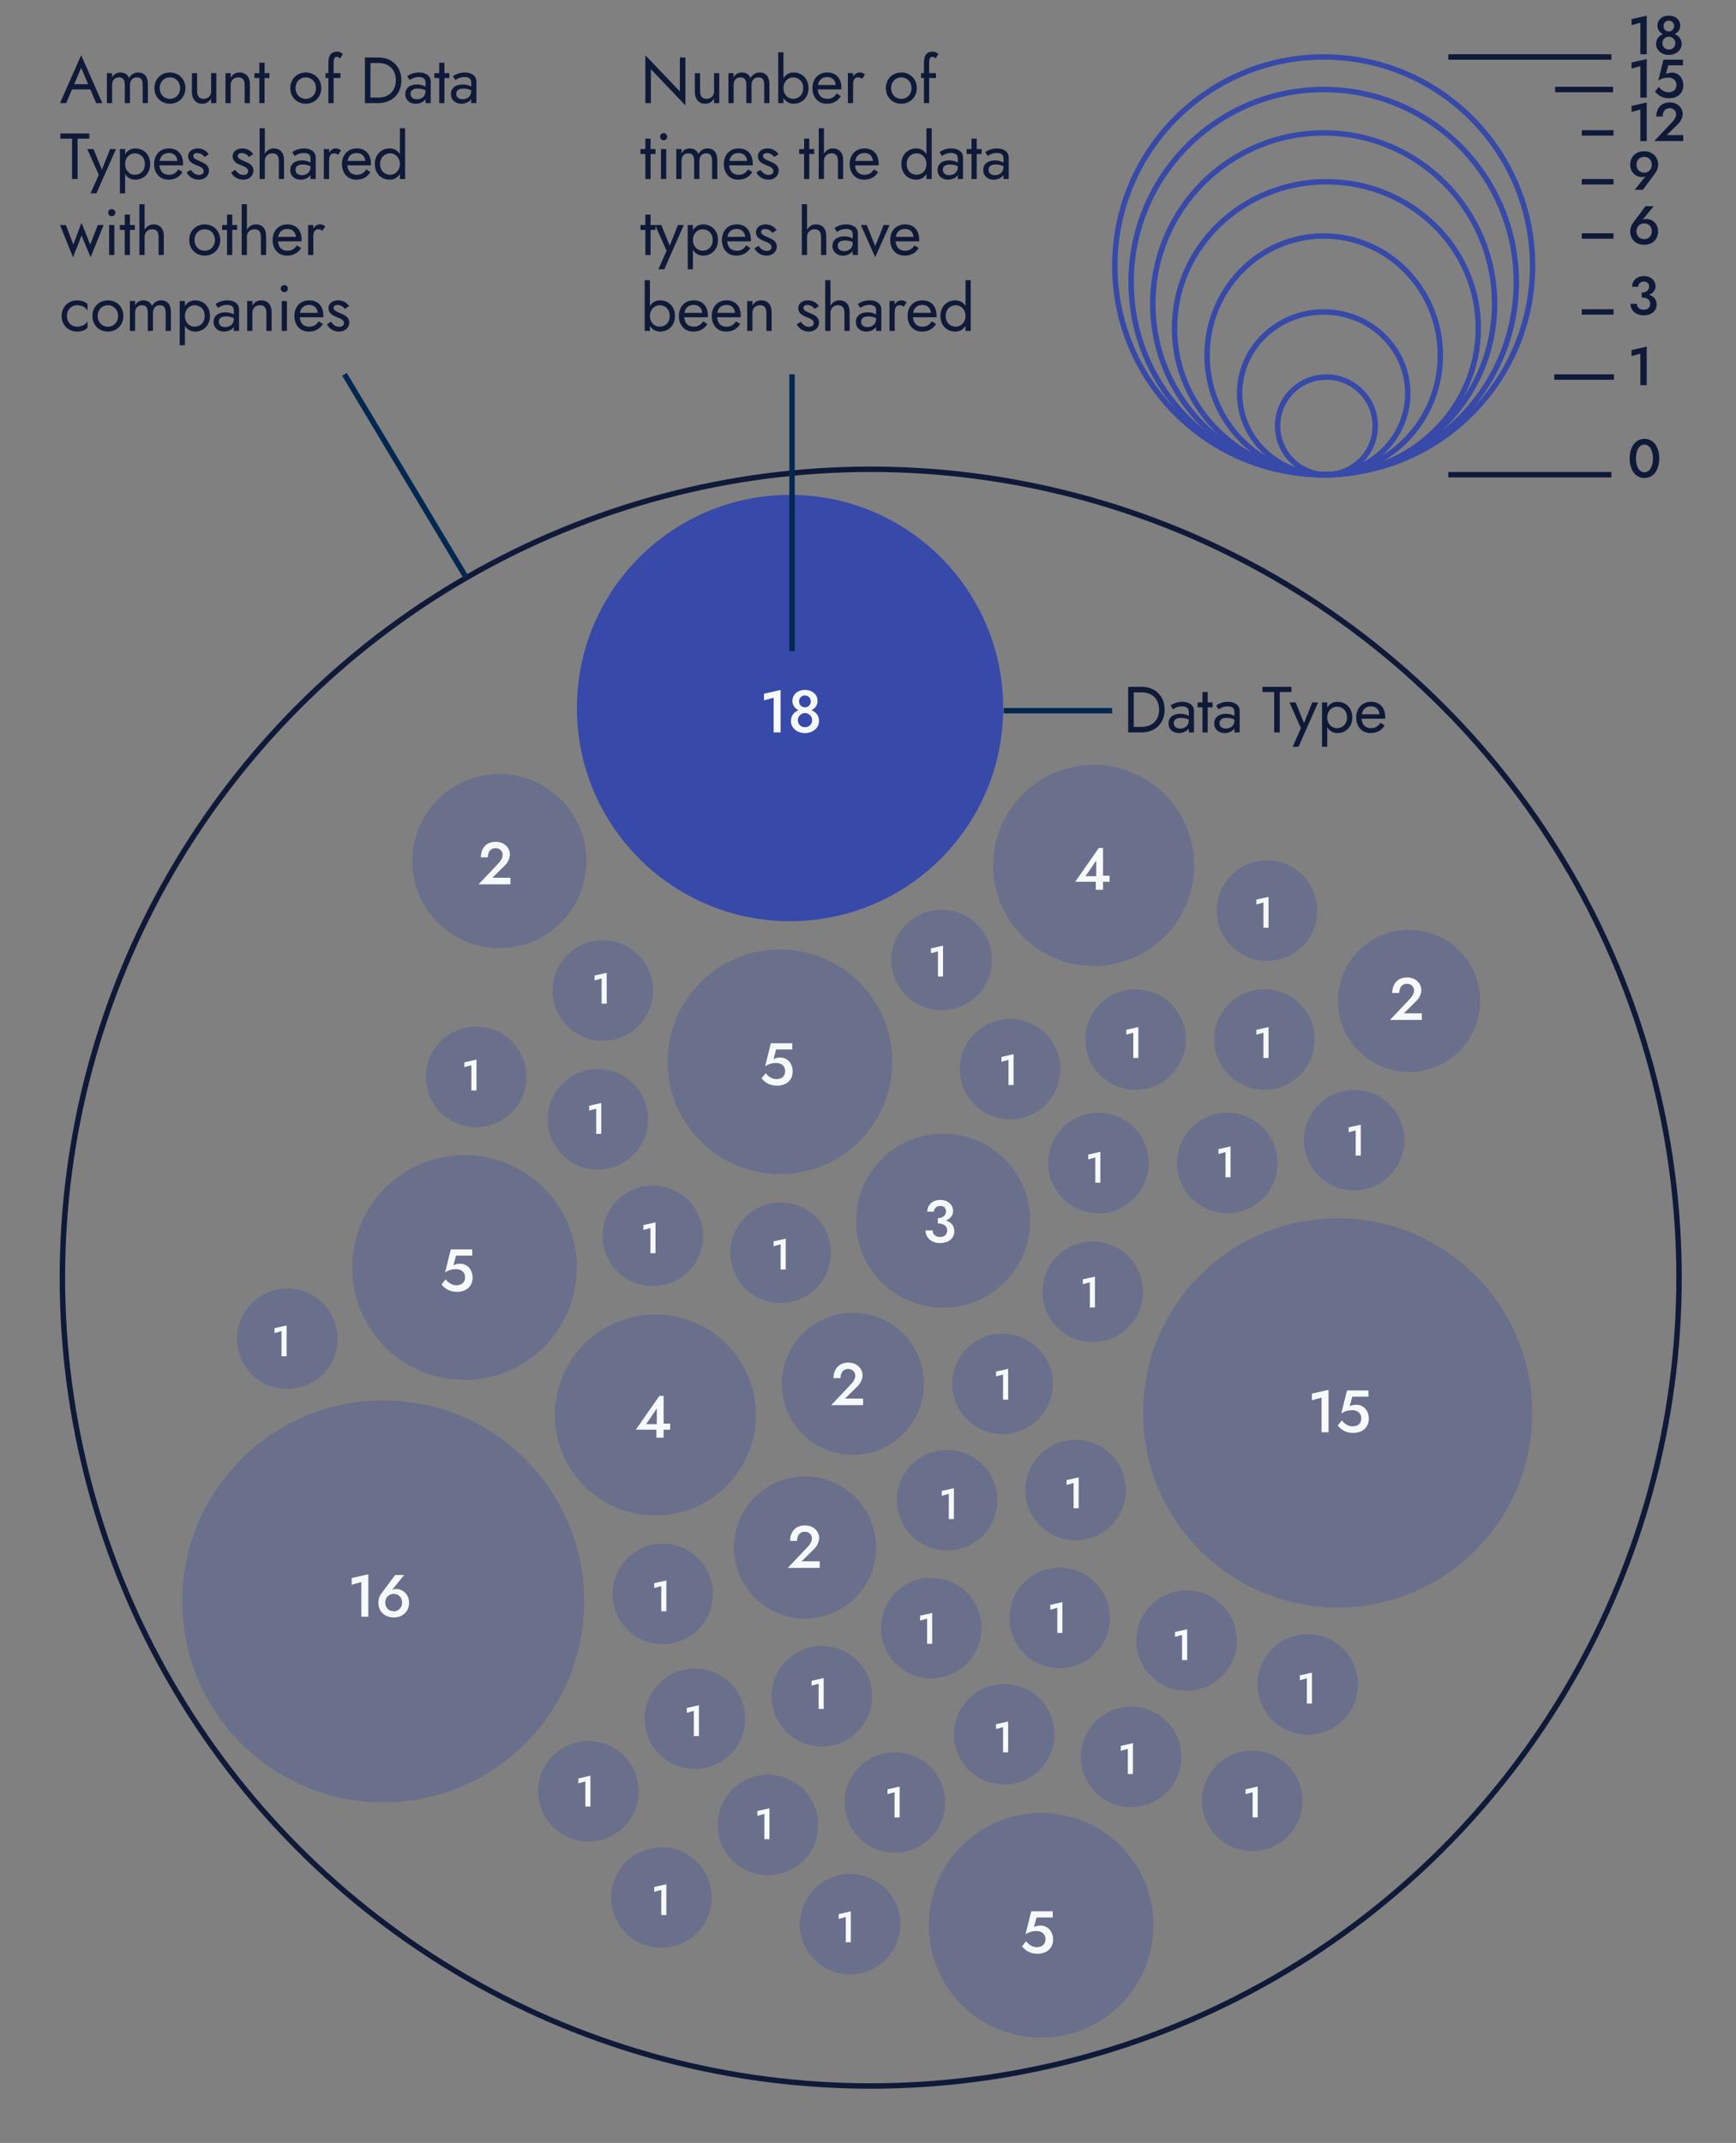 <svg width="320" height="395" viewBox="0 0 320 395" fill="none" xmlns="http://www.w3.org/2000/svg">
<rect x="0" y="0" width="320" height="395" fill="#808080" stroke="none"/>
<g id="Infographics">
<g id="DataTypes">
<g id="Group">
<g id="Data Types">
<path id="Vector" opacity="0.3" d="M157.213 268.173C164.445 268.173 170.308 262.31 170.308 255.077C170.308 247.845 164.445 241.981 157.213 241.981C149.98 241.981 144.117 247.845 144.117 255.077C144.117 262.31 149.98 268.173 157.213 268.173Z" fill="#3749A9"/>
<path id="Vector_2" opacity="0.3" d="M184.803 264.337C189.917 264.337 194.063 260.192 194.063 255.077C194.063 249.963 189.917 245.817 184.803 245.817C179.689 245.817 175.543 249.963 175.543 255.077C175.543 260.192 179.689 264.337 184.803 264.337Z" fill="#3749A9"/>
<path id="Vector_3" opacity="0.3" d="M174.576 285.78C179.691 285.78 183.836 281.634 183.836 276.52C183.836 271.406 179.691 267.26 174.576 267.26C169.462 267.26 165.316 271.406 165.316 276.52C165.316 281.634 169.462 285.78 174.576 285.78Z" fill="#3749A9"/>
<path id="Vector_4" opacity="0.3" d="M173.847 241.04C182.705 241.04 189.886 233.859 189.886 225.001C189.886 216.143 182.705 208.962 173.847 208.962C164.989 208.962 157.809 216.143 157.809 225.001C157.809 233.859 164.989 241.04 173.847 241.04Z" fill="#3749A9"/>
<path id="Vector_5" opacity="0.3" d="M201.428 247.367C206.542 247.367 210.688 243.221 210.688 238.107C210.688 232.993 206.542 228.847 201.428 228.847C196.314 228.847 192.168 232.993 192.168 238.107C192.168 243.221 196.314 247.367 201.428 247.367Z" fill="#3749A9"/>
<path id="Vector_6" opacity="0.3" d="M148.4 298.34C155.633 298.34 161.496 292.477 161.496 285.244C161.496 278.012 155.633 272.148 148.4 272.148C141.168 272.148 135.305 278.012 135.305 285.244C135.305 292.477 141.168 298.34 148.4 298.34Z" fill="#3749A9"/>
<path id="Vector_7" opacity="0.3" d="M143.893 240.172C149.007 240.172 153.153 236.027 153.153 230.912C153.153 225.798 149.007 221.652 143.893 221.652C138.779 221.652 134.633 225.798 134.633 230.912C134.633 236.027 138.779 240.172 143.893 240.172Z" fill="#3749A9"/>
<path id="Vector_8" opacity="0.3" d="M198.26 283.916C203.374 283.916 207.52 279.77 207.52 274.656C207.52 269.541 203.374 265.396 198.26 265.396C193.146 265.396 189 269.541 189 274.656C189 279.77 193.146 283.916 198.26 283.916Z" fill="#3749A9"/>
<path id="Vector_9" opacity="0.3" d="M120.809 279.335C131.037 279.335 139.329 271.043 139.329 260.815C139.329 250.587 131.037 242.295 120.809 242.295C110.581 242.295 102.289 250.587 102.289 260.815C102.289 271.043 110.581 279.335 120.809 279.335Z" fill="#3749A9"/>
<path id="Vector_10" opacity="0.3" d="M120.338 237.061C125.452 237.061 129.598 232.915 129.598 227.801C129.598 222.687 125.452 218.541 120.338 218.541C115.224 218.541 111.078 222.687 111.078 227.801C111.078 232.915 115.224 237.061 120.338 237.061Z" fill="#3749A9"/>
<path id="Vector_11" opacity="0.3" d="M246.571 296.296C266.378 296.296 282.435 280.239 282.435 260.432C282.435 240.625 266.378 224.568 246.571 224.568C226.764 224.568 210.707 240.625 210.707 260.432C210.707 280.239 226.764 296.296 246.571 296.296Z" fill="#3749A9"/>
<path id="Vector_12" opacity="0.3" d="M171.655 309.356C176.769 309.356 180.915 305.21 180.915 300.096C180.915 294.982 176.769 290.836 171.655 290.836C166.54 290.836 162.395 294.982 162.395 300.096C162.395 305.21 166.54 309.356 171.655 309.356Z" fill="#3749A9"/>
<path id="Vector_13" opacity="0.3" d="M195.338 307.492C200.452 307.492 204.598 303.346 204.598 298.232C204.598 293.118 200.452 288.972 195.338 288.972C190.224 288.972 186.078 293.118 186.078 298.232C186.078 303.346 190.224 307.492 195.338 307.492Z" fill="#3749A9"/>
<path id="Vector_14" opacity="0.3" d="M143.772 216.416C155.208 216.416 164.478 207.146 164.478 195.71C164.478 184.274 155.208 175.004 143.772 175.004C132.337 175.004 123.066 184.274 123.066 195.71C123.066 207.146 132.337 216.416 143.772 216.416Z" fill="#3749A9"/>
<path id="Vector_15" opacity="0.3" d="M202.475 223.633C207.589 223.633 211.735 219.487 211.735 214.373C211.735 209.259 207.589 205.113 202.475 205.113C197.361 205.113 193.215 209.259 193.215 214.373C193.215 219.487 197.361 223.633 202.475 223.633Z" fill="#3749A9"/>
<path id="Vector_16" opacity="0.3" d="M122.166 303.064C127.28 303.064 131.426 298.918 131.426 293.804C131.426 288.69 127.28 284.544 122.166 284.544C117.052 284.544 112.906 288.69 112.906 293.804C112.906 298.918 117.052 303.064 122.166 303.064Z" fill="#3749A9"/>
<path id="Vector_17" opacity="0.3" d="M151.494 321.923C156.609 321.923 160.754 317.777 160.754 312.663C160.754 307.549 156.609 303.403 151.494 303.403C146.38 303.403 142.234 307.549 142.234 312.663C142.234 317.777 146.38 321.923 151.494 321.923Z" fill="#3749A9"/>
<path id="Vector_18" opacity="0.3" d="M218.725 311.656C223.839 311.656 227.985 307.51 227.985 302.396C227.985 297.282 223.839 293.136 218.725 293.136C213.611 293.136 209.465 297.282 209.465 302.396C209.465 307.51 213.611 311.656 218.725 311.656Z" fill="#3749A9"/>
<path id="Vector_19" opacity="0.3" d="M186.194 206.333C191.308 206.333 195.454 202.187 195.454 197.073C195.454 191.958 191.308 187.812 186.194 187.812C181.079 187.812 176.934 191.958 176.934 197.073C176.934 202.187 181.079 206.333 186.194 206.333Z" fill="#3749A9"/>
<path id="Vector_20" opacity="0.3" d="M226.233 223.622C231.347 223.622 235.493 219.476 235.493 214.362C235.493 209.247 231.347 205.102 226.233 205.102C221.119 205.102 216.973 209.247 216.973 214.362C216.973 219.476 221.119 223.622 226.233 223.622Z" fill="#3749A9"/>
<path id="Vector_21" opacity="0.3" d="M173.565 186.211C178.679 186.211 182.825 182.066 182.825 176.951C182.825 171.837 178.679 167.691 173.565 167.691C168.451 167.691 164.305 171.837 164.305 176.951C164.305 182.066 168.451 186.211 173.565 186.211Z" fill="#3749A9"/>
<path id="Vector_22" opacity="0.3" d="M110.205 215.574C115.319 215.574 119.465 211.428 119.465 206.314C119.465 201.2 115.319 197.054 110.205 197.054C105.091 197.054 100.945 201.2 100.945 206.314C100.945 211.428 105.091 215.574 110.205 215.574Z" fill="#3749A9"/>
<path id="Vector_23" opacity="0.3" d="M185.112 328.935C190.226 328.935 194.372 324.789 194.372 319.675C194.372 314.561 190.226 310.415 185.112 310.415C179.997 310.415 175.852 314.561 175.852 319.675C175.852 324.789 179.997 328.935 185.112 328.935Z" fill="#3749A9"/>
<path id="Vector_24" opacity="0.3" d="M128.1 326.068C133.214 326.068 137.36 321.922 137.36 316.808C137.36 311.694 133.214 307.548 128.1 307.548C122.986 307.548 118.84 311.694 118.84 316.808C118.84 321.922 122.986 326.068 128.1 326.068Z" fill="#3749A9"/>
<path id="Vector_25" opacity="0.3" d="M85.624 254.338C97.06 254.338 106.33 245.067 106.33 233.632C106.33 222.196 97.06 212.926 85.624 212.926C74.188 212.926 64.918 222.196 64.918 233.632C64.918 245.067 74.188 254.338 85.624 254.338Z" fill="#3749A9"/>
<path id="Vector_26" opacity="0.3" d="M164.951 341.501C170.066 341.501 174.211 337.356 174.211 332.241C174.211 327.127 170.066 322.981 164.951 322.981C159.837 322.981 155.691 327.127 155.691 332.241C155.691 337.356 159.837 341.501 164.951 341.501Z" fill="#3749A9"/>
<path id="Vector_27" opacity="0.3" d="M70.649 332.212C91.106 332.212 107.689 315.629 107.689 295.172C107.689 274.715 91.106 258.132 70.649 258.132C50.193 258.132 33.609 274.715 33.609 295.172C33.609 315.629 50.193 332.212 70.649 332.212Z" fill="#3749A9"/>
<path id="Vector_28" opacity="0.3" d="M209.319 200.883C214.433 200.883 218.579 196.737 218.579 191.623C218.579 186.509 214.433 182.363 209.319 182.363C204.204 182.363 200.059 186.509 200.059 191.623C200.059 196.737 204.204 200.883 209.319 200.883Z" fill="#3749A9"/>
<path id="Vector_29" opacity="0.3" d="M208.498 333.099C213.612 333.099 217.758 328.953 217.758 323.839C217.758 318.725 213.612 314.579 208.498 314.579C203.384 314.579 199.238 318.725 199.238 323.839C199.238 328.953 203.384 333.099 208.498 333.099Z" fill="#3749A9"/>
<path id="Vector_30" opacity="0.3" d="M233.076 200.872C238.191 200.872 242.336 196.726 242.336 191.612C242.336 186.497 238.191 182.352 233.076 182.352C227.962 182.352 223.816 186.497 223.816 191.612C223.816 196.726 227.962 200.872 233.076 200.872Z" fill="#3749A9"/>
<path id="Vector_31" opacity="0.3" d="M52.959 256.025C58.073 256.025 62.219 251.879 62.219 246.765C62.219 241.651 58.073 237.505 52.959 237.505C47.845 237.505 43.699 241.651 43.699 246.765C43.699 251.879 47.845 256.025 52.959 256.025Z" fill="#3749A9"/>
<path id="Vector_32" opacity="0.3" d="M87.772 207.755C92.886 207.755 97.032 203.61 97.032 198.495C97.032 193.381 92.886 189.235 87.772 189.235C82.658 189.235 78.512 193.381 78.512 198.495C78.512 203.61 82.658 207.755 87.772 207.755Z" fill="#3749A9"/>
<path id="Vector_33" opacity="0.3" d="M141.557 345.646C146.671 345.646 150.817 341.5 150.817 336.386C150.817 331.272 146.671 327.126 141.557 327.126C136.443 327.126 132.297 331.272 132.297 336.386C132.297 341.5 136.443 345.646 141.557 345.646Z" fill="#3749A9"/>
<path id="Vector_34" opacity="0.3" d="M108.467 339.444C113.581 339.444 117.727 335.298 117.727 330.184C117.727 325.07 113.581 320.924 108.467 320.924C103.353 320.924 99.207 325.07 99.207 330.184C99.207 335.298 103.353 339.444 108.467 339.444Z" fill="#3749A9"/>
<path id="Vector_35" opacity="0.3" d="M201.602 178.04C211.83 178.04 220.122 169.748 220.122 159.52C220.122 149.292 211.83 141 201.602 141C191.374 141 183.082 149.292 183.082 159.52C183.082 169.748 191.374 178.04 201.602 178.04Z" fill="#3749A9"/>
<path id="Vector_36" opacity="0.3" d="M241.061 319.751C246.175 319.751 250.321 315.606 250.321 310.491C250.321 305.377 246.175 301.231 241.061 301.231C235.947 301.231 231.801 305.377 231.801 310.491C231.801 315.606 235.947 319.751 241.061 319.751Z" fill="#3749A9"/>
<path id="Vector_37" opacity="0.3" d="M249.615 219.424C254.73 219.424 258.875 215.278 258.875 210.164C258.875 205.05 254.73 200.904 249.615 200.904C244.501 200.904 240.355 205.05 240.355 210.164C240.355 215.278 244.501 219.424 249.615 219.424Z" fill="#3749A9"/>
<path id="Vector_38" opacity="0.3" d="M111.115 191.834C116.23 191.834 120.375 187.689 120.375 182.574C120.375 177.46 116.23 173.314 111.115 173.314C106.001 173.314 101.855 177.46 101.855 182.574C101.855 187.689 106.001 191.834 111.115 191.834Z" fill="#3749A9"/>
<path id="Vector_39" opacity="0.3" d="M191.905 375.591C203.341 375.591 212.611 366.32 212.611 354.885C212.611 343.449 203.341 334.179 191.905 334.179C180.47 334.179 171.199 343.449 171.199 354.885C171.199 366.32 180.47 375.591 191.905 375.591Z" fill="#3749A9"/>
<path id="Vector_40" d="M145.631 169.794C167.328 169.794 184.918 152.204 184.918 130.507C184.918 108.809 167.328 91.22 145.631 91.22C123.933 91.22 106.344 108.809 106.344 130.507C106.344 152.204 123.933 169.794 145.631 169.794Z" fill="#3749A9"/>
<path id="Vector_41" opacity="0.3" d="M230.834 341.194C235.948 341.194 240.094 337.048 240.094 331.934C240.094 326.82 235.948 322.674 230.834 322.674C225.72 322.674 221.574 326.82 221.574 331.934C221.574 337.048 225.72 341.194 230.834 341.194Z" fill="#3749A9"/>
<path id="Vector_42" opacity="0.3" d="M121.924 359.022C127.038 359.022 131.184 354.876 131.184 349.762C131.184 344.648 127.038 340.502 121.924 340.502C116.81 340.502 112.664 344.648 112.664 349.762C112.664 354.876 116.81 359.022 121.924 359.022Z" fill="#3749A9"/>
<path id="Vector_43" opacity="0.3" d="M259.732 197.59C266.965 197.59 272.828 191.727 272.828 184.494C272.828 177.262 266.965 171.398 259.732 171.398C252.5 171.398 246.637 177.262 246.637 184.494C246.637 191.727 252.5 197.59 259.732 197.59Z" fill="#3749A9"/>
<path id="Vector_44" opacity="0.3" d="M156.701 363.95C161.816 363.95 165.961 359.804 165.961 354.69C165.961 349.576 161.816 345.43 156.701 345.43C151.587 345.43 147.441 349.576 147.441 354.69C147.441 359.804 151.587 363.95 156.701 363.95Z" fill="#3749A9"/>
<path id="Vector_45" opacity="0.3" d="M233.549 177.12C238.663 177.12 242.809 172.974 242.809 167.86C242.809 162.745 238.663 158.6 233.549 158.6C228.435 158.6 224.289 162.745 224.289 167.86C224.289 172.974 228.435 177.12 233.549 177.12Z" fill="#3749A9"/>
<path id="Vector_46" opacity="0.3" d="M92.047 174.763C100.905 174.763 108.085 167.582 108.085 158.724C108.085 149.866 100.905 142.686 92.047 142.686C83.189 142.686 76.008 149.866 76.008 158.724C76.008 167.582 83.189 174.763 92.047 174.763Z" fill="#3749A9"/>
</g>
</g>
<g id="Numbers">
<path id="5001" d="M196.6 273.712L197.896 273.352V278H198.832V272.312L196.6 272.816V273.712Z" fill="#F7FAFC"/>
<path id="5002" d="M173.6 275.712L174.896 275.352V280H175.832V274.312L173.6 274.816V275.712Z" fill="#F7FAFC"/>
<path id="5003" d="M163.6 330.712L164.896 330.352V335H165.832V329.312L163.6 329.816V330.712Z" fill="#F7FAFC"/>
<path id="5032" d="M154.6 353.712L155.896 353.352V358H156.832V352.312L154.6 352.816V353.712Z" fill="#F7FAFC"/>
<path id="5004" d="M183.6 318.712L184.896 318.352V323H185.832V317.312L183.6 317.816V318.712Z" fill="#F7FAFC"/>
<path id="5005" d="M229.6 330.712L230.896 330.352V335H231.832V329.312L229.6 329.816V330.712Z" fill="#F7FAFC"/>
<path id="5006" d="M206.6 322.712L207.896 322.352V327H208.832V321.312L206.6 321.816V322.712Z" fill="#F7FAFC"/>
<path id="5007" d="M216.6 301.712L217.896 301.352V306H218.832V300.312L216.6 300.816V301.712Z" fill="#F7FAFC"/>
<path id="5008" d="M239.6 309.712L240.896 309.352V314H241.832V308.312L239.6 308.816V309.712Z" fill="#F7FAFC"/>
<path id="5009" d="M193.6 296.712L194.896 296.352V301H195.832V295.312L193.6 295.816V296.712Z" fill="#F7FAFC"/>
<path id="5041" d="M169.6 298.712L170.896 298.352V303H171.832V297.312L169.6 297.816V298.712Z" fill="#F7FAFC"/>
<path id="5010" d="M145.22 289H151.094V287.79H147.761L149.939 285.645C150.566 285.051 150.995 284.281 150.995 283.478C150.995 282.455 150.148 281.168 148.366 281.168C146.606 281.168 145.638 282.389 145.638 284.028H146.925C146.925 282.994 147.464 282.334 148.344 282.334C149.191 282.334 149.653 282.939 149.653 283.544C149.653 284.16 149.323 284.666 148.773 285.249L145.22 289Z" fill="#F7FAFC"/>
<path id="5033" d="M153.22 259H159.094V257.79H155.761L157.939 255.645C158.566 255.051 158.995 254.281 158.995 253.478C158.995 252.455 158.148 251.168 156.366 251.168C154.606 251.168 153.638 252.389 153.638 254.028H154.925C154.925 252.994 155.464 252.334 156.344 252.334C157.191 252.334 157.653 252.939 157.653 253.544C157.653 254.16 157.323 254.666 156.773 255.249L153.22 259Z" fill="#F7FAFC"/>
<path id="5036" d="M173.267 229.132C174.851 229.132 175.907 228.263 175.907 226.943C175.907 225.898 175.291 225.26 174.367 224.963C175.17 224.644 175.687 224.039 175.687 223.258C175.687 222.125 174.807 221.179 173.322 221.179C171.903 221.179 170.935 222.081 170.935 223.346H172.156C172.156 222.73 172.673 222.279 173.333 222.279C174.026 222.279 174.378 222.708 174.378 223.324C174.378 223.984 173.817 224.534 172.882 224.534V225.513C173.927 225.513 174.598 225.975 174.598 226.8C174.598 227.57 174.07 228.01 173.289 228.01C172.508 228.01 171.914 227.537 171.914 226.8H170.605C170.605 228.065 171.628 229.132 173.267 229.132Z" fill="#F7FAFC"/>
<path id="5037" d="M117.198 263.526H120.993V265H122.324V263.526H123.534V262.404H122.324V257.3H121.543L117.198 263.526ZM119.101 262.503L121.07 259.621V262.503H119.101Z" fill="#F7FAFC"/>
<path id="5038" d="M198.198 162.526H201.993V164H203.324V162.526H204.534V161.404H203.324V156.3H202.543L198.198 162.526ZM200.101 161.503L202.07 158.621V161.503H200.101Z" fill="#F7FAFC"/>
<path id="5039" d="M146.116 197.492C146.116 195.941 145.082 194.929 143.806 194.929C143.377 194.929 142.97 195.017 142.585 195.204L143.069 193.444H146.05V192.3H142.09L141.045 196.535C141.826 196.051 142.409 195.93 143.091 195.93C143.982 195.93 144.73 196.48 144.73 197.415C144.73 198.35 144.125 198.911 143.091 198.911C142.354 198.911 141.595 198.427 141.144 197.822L140.385 198.757C140.979 199.505 141.848 200.121 143.267 200.121C144.752 200.121 146.116 199.263 146.116 197.492Z" fill="#F7FAFC"/>
<path id="5042" d="M194.116 357.492C194.116 355.941 193.082 354.929 191.806 354.929C191.377 354.929 190.97 355.017 190.585 355.204L191.069 353.444H194.05V352.3H190.09L189.045 356.535C189.826 356.051 190.409 355.93 191.091 355.93C191.982 355.93 192.73 356.48 192.73 357.415C192.73 358.35 192.125 358.911 191.091 358.911C190.354 358.911 189.595 358.427 189.144 357.822L188.385 358.757C188.979 359.505 189.848 360.121 191.267 360.121C192.752 360.121 194.116 359.263 194.116 357.492Z" fill="#F7FAFC"/>
<path id="5043" d="M241.825 258.104L243.607 257.609V264H244.894V256.179L241.825 256.872V258.104ZM252.315 261.492C252.315 259.941 251.281 258.929 250.005 258.929C249.576 258.929 249.169 259.017 248.784 259.204L249.268 257.444H252.249V256.3H248.289L247.244 260.535C248.025 260.051 248.608 259.93 249.29 259.93C250.181 259.93 250.929 260.48 250.929 261.415C250.929 262.35 250.324 262.911 249.29 262.911C248.553 262.911 247.794 262.427 247.343 261.822L246.584 262.757C247.178 263.505 248.047 264.121 249.466 264.121C250.951 264.121 252.315 263.263 252.315 261.492Z" fill="#F7FAFC"/>
<path id="5044" d="M64.825 292.104L66.607 291.609V298H67.894V290.179L64.825 290.872V292.104ZM72.84 290.311L70.398 293.589C70.013 294.084 69.749 294.689 69.749 295.404C69.749 297.109 70.992 298.132 72.576 298.132C74.16 298.132 75.403 297.109 75.403 295.404C75.403 293.93 74.292 292.907 73.082 292.907C72.763 292.907 72.51 292.94 72.279 293.05L74.49 290.311H72.84ZM71.014 295.404C71.014 294.458 71.685 293.787 72.576 293.787C73.467 293.787 74.127 294.458 74.127 295.404C74.127 296.35 73.467 296.999 72.576 296.999C71.685 296.999 71.014 296.35 71.014 295.404Z" fill="#F7FAFC"/>
<path id="5045" d="M140.825 129.104L142.607 128.609V135H143.894V127.179L140.825 127.872V129.104ZM145.793 132.91C145.793 134.197 146.948 135.132 148.378 135.132C149.808 135.132 150.974 134.197 150.974 132.91C150.974 131.887 150.358 131.227 149.566 130.908C150.237 130.6 150.699 130.006 150.699 129.159C150.699 127.982 149.676 127.168 148.378 127.168C147.08 127.168 146.068 127.982 146.068 129.159C146.068 130.006 146.519 130.6 147.19 130.908C146.409 131.227 145.793 131.887 145.793 132.91ZM147.3 129.291C147.3 128.653 147.751 128.191 148.378 128.191C149.005 128.191 149.456 128.653 149.456 129.291C149.456 129.929 148.972 130.38 148.378 130.38C147.784 130.38 147.3 129.929 147.3 129.291ZM147.069 132.734C147.069 132.008 147.696 131.436 148.378 131.436C149.06 131.436 149.698 132.008 149.698 132.734C149.698 133.57 149.06 134.043 148.378 134.043C147.696 134.043 147.069 133.57 147.069 132.734Z" fill="#F7FAFC"/>
<path id="5040" d="M87.116 235.492C87.116 233.941 86.082 232.929 84.806 232.929C84.377 232.929 83.97 233.017 83.585 233.204L84.069 231.444H87.05V230.3H83.09L82.045 234.535C82.826 234.051 83.409 233.93 84.091 233.93C84.982 233.93 85.73 234.48 85.73 235.415C85.73 236.35 85.125 236.911 84.091 236.911C83.354 236.911 82.595 236.427 82.144 235.822L81.385 236.757C81.979 237.505 82.848 238.121 84.267 238.121C85.752 238.121 87.116 237.263 87.116 235.492Z" fill="#F7FAFC"/>
<path id="5034" d="M256.22 188H262.094V186.79H258.761L260.939 184.645C261.566 184.051 261.995 183.281 261.995 182.478C261.995 181.455 261.148 180.168 259.366 180.168C257.606 180.168 256.638 181.389 256.638 183.028H257.925C257.925 181.994 258.464 181.334 259.344 181.334C260.191 181.334 260.653 181.939 260.653 182.544C260.653 183.16 260.323 183.666 259.773 184.249L256.22 188Z" fill="#F7FAFC"/>
<path id="5035" d="M88.22 163H94.094V161.79H90.761L92.939 159.645C93.566 159.051 93.995 158.281 93.995 157.478C93.995 156.455 93.148 155.168 91.366 155.168C89.606 155.168 88.638 156.389 88.638 158.028H89.925C89.925 156.994 90.464 156.334 91.344 156.334C92.191 156.334 92.653 156.939 92.653 157.544C92.653 158.16 92.323 158.666 91.773 159.249L88.22 163Z" fill="#F7FAFC"/>
<path id="5011" d="M149.6 310.712L150.896 310.352V315H151.832V309.312L149.6 309.816V310.712Z" fill="#F7FAFC"/>
<path id="5012" d="M139.6 334.712L140.896 334.352V339H141.832V333.312L139.6 333.816V334.712Z" fill="#F7FAFC"/>
<path id="5013" d="M120.6 348.712L121.896 348.352V353H122.832V347.312L120.6 347.816V348.712Z" fill="#F7FAFC"/>
<path id="5014" d="M126.6 315.712L127.896 315.352V320H128.832V314.312L126.6 314.816V315.712Z" fill="#F7FAFC"/>
<path id="5015" d="M106.6 328.712L107.896 328.352V333H108.832V327.312L106.6 327.816V328.712Z" fill="#F7FAFC"/>
<path id="5016" d="M120.6 292.712L121.896 292.352V297H122.832V291.312L120.6 291.816V292.712Z" fill="#F7FAFC"/>
<path id="5017" d="M142.6 229.712L143.896 229.352V234H144.832V228.312L142.6 228.816V229.712Z" fill="#F7FAFC"/>
<path id="5018" d="M118.6 226.712L119.896 226.352V231H120.832V225.312L118.6 225.816V226.712Z" fill="#F7FAFC"/>
<path id="5019" d="M108.6 204.712L109.896 204.352V209H110.832V203.312L108.6 203.816V204.712Z" fill="#F7FAFC"/>
<path id="5020" d="M85.6 196.712L86.896 196.352V201H87.832V195.312L85.6 195.816V196.712Z" fill="#F7FAFC"/>
<path id="5022" d="M50.6 245.712L51.896 245.352V250H52.832V244.312L50.6 244.816V245.712Z" fill="#F7FAFC"/>
<path id="5023" d="M184.6 195.712L185.896 195.352V200H186.832V194.312L184.6 194.816V195.712Z" fill="#F7FAFC"/>
<path id="5024" d="M200.6 213.712L201.896 213.352V218H202.832V212.312L200.6 212.816V213.712Z" fill="#F7FAFC"/>
<path id="5025" d="M224.6 212.712L225.896 212.352V217H226.832V211.312L224.6 211.816V212.712Z" fill="#F7FAFC"/>
<path id="5026" d="M248.6 208.712L249.896 208.352V213H250.832V207.312L248.6 207.816V208.712Z" fill="#F7FAFC"/>
<path id="5027" d="M231.6 190.712L232.896 190.352V195H233.832V189.312L231.6 189.816V190.712Z" fill="#F7FAFC"/>
<path id="5028" d="M207.6 190.712L208.896 190.352V195H209.832V189.312L207.6 189.816V190.712Z" fill="#F7FAFC"/>
<path id="5029" d="M231.6 166.712L232.896 166.352V171H233.832V165.312L231.6 165.816V166.712Z" fill="#F7FAFC"/>
<path id="5030" d="M171.6 175.712L172.896 175.352V180H173.832V174.312L171.6 174.816V175.712Z" fill="#F7FAFC"/>
<path id="5031" d="M199.6 236.712L200.896 236.352V241H201.832V235.312L199.6 235.816V236.712Z" fill="#F7FAFC"/>
<path id="5021" d="M109.6 180.712L110.896 180.352V185H111.832V179.312L109.6 179.816V180.712Z" fill="#F7FAFC"/>
<path id="5000" d="M183.6 253.712L184.896 253.352V258H185.832V252.312L183.6 252.816V253.712Z" fill="#F7FAFC"/>
</g>
<path id="text3" d="M210.48 135C212.928 135 214.68 133.308 214.68 130.8C214.68 128.292 212.928 126.6 210.48 126.6H207.96V135H210.48ZM210.48 127.62C212.376 127.62 213.66 128.844 213.66 130.8C213.66 132.756 212.376 133.98 210.48 133.98H208.98V127.62H210.48ZM216.224 130.752C216.476 130.56 217.052 130.2 217.88 130.2C218.564 130.2 219.128 130.416 219.128 131.172V131.976C218.804 131.772 218.288 131.568 217.556 131.568C216.2 131.568 215.396 132.276 215.396 133.344C215.396 134.472 216.284 135.12 217.304 135.12C217.976 135.12 218.768 134.844 219.128 134.256V135H220.088V131.04C220.088 129.972 219.212 129.36 217.928 129.36C216.908 129.36 216.176 129.744 215.756 130.044L216.224 130.752ZM216.368 133.296C216.368 132.696 216.776 132.324 217.712 132.324C218.228 132.324 218.684 132.42 219.128 132.636V132.84C219.128 133.716 218.432 134.292 217.556 134.292C216.848 134.292 216.368 133.932 216.368 133.296ZM220.754 129.48V130.38H221.654V135H222.614V130.38H223.514V129.48H222.614V127.56H221.654V129.48H220.754ZM224.644 130.752C224.896 130.56 225.472 130.2 226.3 130.2C226.984 130.2 227.548 130.416 227.548 131.172V131.976C227.224 131.772 226.708 131.568 225.976 131.568C224.62 131.568 223.816 132.276 223.816 133.344C223.816 134.472 224.704 135.12 225.724 135.12C226.396 135.12 227.188 134.844 227.548 134.256V135H228.508V131.04C228.508 129.972 227.632 129.36 226.348 129.36C225.328 129.36 224.596 129.744 224.176 130.044L224.644 130.752ZM224.788 133.296C224.788 132.696 225.196 132.324 226.132 132.324C226.648 132.324 227.104 132.42 227.548 132.636V132.84C227.548 133.716 226.852 134.292 225.976 134.292C225.268 134.292 224.788 133.932 224.788 133.296ZM232.711 127.56H234.871V135H235.891V127.56H238.051V126.6H232.711V127.56ZM242.966 129.48H241.886L240.374 133.284L238.826 129.48H237.686L239.798 134.22L238.286 137.64H239.366L242.966 129.48ZM244.651 137.64V134.052C245.059 134.736 245.719 135.12 246.535 135.12C248.035 135.12 249.271 134.028 249.271 132.24C249.271 130.452 248.035 129.36 246.535 129.36C245.719 129.36 245.059 129.744 244.651 130.428V129.48H243.691V137.64H244.651ZM248.299 132.24C248.299 133.512 247.435 134.22 246.415 134.22C245.575 134.22 244.651 133.512 244.651 132.24C244.651 130.968 245.575 130.26 246.415 130.26C247.435 130.26 248.299 130.968 248.299 132.24ZM252.611 135.12C253.787 135.12 254.663 134.652 255.239 133.716L254.459 133.224C254.051 133.896 253.475 134.22 252.731 134.22C251.699 134.22 251.063 133.596 250.979 132.48H255.323C255.323 132.456 255.335 132.312 255.335 132.192C255.335 130.44 254.351 129.36 252.731 129.36C251.099 129.36 249.995 130.524 249.995 132.24C249.995 133.944 251.063 135.12 252.611 135.12ZM252.731 130.2C253.619 130.2 254.219 130.776 254.291 131.664H251.015C251.183 130.728 251.783 130.2 252.731 130.2Z" fill="#0F1938"/>
</g>
<g id="Legend_Sizes">
<g id="Bubbles">
<circle id="Ellipse 263" cx="244.5" cy="78.5" r="9" stroke="#3749A9"/>
<path id="Ellipse 264" d="M259.5 72.5C259.5 80.769 252.575 87.5 244 87.5C235.425 87.5 228.5 80.769 228.5 72.5C228.5 64.231 235.425 57.5 244 57.5C252.575 57.5 259.5 64.231 259.5 72.5Z" stroke="#3749A9"/>
<path id="Ellipse 265" d="M265.5 65.5C265.5 77.661 255.864 87.5 244 87.5C232.136 87.5 222.5 77.661 222.5 65.5C222.5 53.339 232.136 43.5 244 43.5C255.864 43.5 265.5 53.339 265.5 65.5Z" stroke="#3749A9"/>
<path id="Ellipse 266" d="M272.5 60.5C272.5 75.395 259.981 87.5 244.5 87.5C229.019 87.5 216.5 75.395 216.5 60.5C216.5 45.605 229.019 33.5 244.5 33.5C259.981 33.5 272.5 45.605 272.5 60.5Z" stroke="#3749A9"/>
<circle id="Ellipse 267" cx="244" cy="56" r="31.5" stroke="#3749A9"/>
<circle id="Ellipse 268" cx="244" cy="52" r="35.5" stroke="#3749A9"/>
<circle id="Ellipse 269" cx="244" cy="49" r="38.5" stroke="#3749A9"/>
</g>
<g id="Scale">
<g id="Lines">
<path id="Line" d="M267.469 87.5H296.531" stroke="#0F1938" stroke-linecap="square"/>
<path id="Line_2" d="M287 69.5H297" stroke="#0F1938" stroke-linecap="square"/>
<path id="Line_3" d="M292.078 43.5H296.922" stroke="#0F1938" stroke-linecap="square"/>
<path id="Line_4" d="M292.078 57.5H296.922" stroke="#0F1938" stroke-linecap="square"/>
<path id="Line_5" d="M292.078 33.5H296.922" stroke="#0F1938" stroke-linecap="square"/>
<path id="Line_6" d="M292.078 24.5H296.922" stroke="#0F1938" stroke-linecap="square"/>
<path id="Line_7" d="M287.156 16.5H296.844" stroke="#0F1938" stroke-linecap="square"/>
<path id="Line_8" d="M267.469 10.5H296.531" stroke="#0F1938" stroke-linecap="square"/>
</g>
<g id="Numbers_2">
<path id="18" d="M300.75 4.64L302.37 4.19V10H303.54V2.89L300.75 3.52V4.64ZM305.267 8.1C305.267 9.27 306.317 10.12 307.617 10.12C308.917 10.12 309.977 9.27 309.977 8.1C309.977 7.17 309.417 6.57 308.697 6.28C309.307 6 309.727 5.46 309.727 4.69C309.727 3.62 308.797 2.88 307.617 2.88C306.437 2.88 305.517 3.62 305.517 4.69C305.517 5.46 305.927 6 306.537 6.28C305.827 6.57 305.267 7.17 305.267 8.1ZM306.637 4.81C306.637 4.23 307.047 3.81 307.617 3.81C308.187 3.81 308.597 4.23 308.597 4.81C308.597 5.39 308.157 5.8 307.617 5.8C307.077 5.8 306.637 5.39 306.637 4.81ZM306.427 7.94C306.427 7.28 306.997 6.76 307.617 6.76C308.237 6.76 308.817 7.28 308.817 7.94C308.817 8.7 308.237 9.13 307.617 9.13C306.997 9.13 306.427 8.7 306.427 7.94Z" fill="#0F1938"/>
<path id="15" d="M300.75 12.64L302.37 12.19V18H303.54V10.89L300.75 11.52V12.64ZM310.287 15.72C310.287 14.31 309.347 13.39 308.187 13.39C307.797 13.39 307.427 13.47 307.077 13.64L307.517 12.04H310.227V11H306.627L305.677 14.85C306.387 14.41 306.917 14.3 307.537 14.3C308.347 14.3 309.027 14.8 309.027 15.65C309.027 16.5 308.477 17.01 307.537 17.01C306.867 17.01 306.177 16.57 305.767 16.02L305.077 16.87C305.617 17.55 306.407 18.11 307.697 18.11C309.047 18.11 310.287 17.33 310.287 15.72Z" fill="#0F1938"/>
<path id="12" d="M300.75 20.64L302.37 20.19V26H303.54V18.89L300.75 19.52V20.64ZM304.927 26H310.267V24.9H307.237L309.217 22.95C309.787 22.41 310.177 21.71 310.177 20.98C310.177 20.05 309.407 18.88 307.787 18.88C306.187 18.88 305.307 19.99 305.307 21.48H306.477C306.477 20.54 306.967 19.94 307.767 19.94C308.537 19.94 308.957 20.49 308.957 21.04C308.957 21.6 308.657 22.06 308.157 22.59L304.927 26Z" fill="#0F1938"/>
<path id="9" d="M302.82 34.99L305.04 32.01C305.39 31.56 305.64 31.01 305.64 30.36C305.64 28.81 304.51 27.88 303.07 27.88C301.63 27.88 300.5 28.81 300.5 30.36C300.5 31.7 301.51 32.63 302.61 32.63C302.89 32.63 303.12 32.6 303.32 32.51L301.32 34.99H302.82ZM304.48 30.36C304.48 31.22 303.88 31.83 303.07 31.83C302.26 31.83 301.65 31.22 301.65 30.36C301.65 29.5 302.26 28.91 303.07 28.91C303.88 28.91 304.48 29.5 304.48 30.36Z" fill="#0F1938"/>
<path id="6" d="M303.31 38.01L301.09 40.99C300.74 41.44 300.5 41.99 300.5 42.64C300.5 44.19 301.63 45.12 303.07 45.12C304.51 45.12 305.64 44.19 305.64 42.64C305.64 41.3 304.63 40.37 303.53 40.37C303.24 40.37 303.01 40.4 302.8 40.5L304.81 38.01H303.31ZM301.65 42.64C301.65 41.78 302.26 41.17 303.07 41.17C303.88 41.17 304.48 41.78 304.48 42.64C304.48 43.5 303.88 44.09 303.07 44.09C302.26 44.09 301.65 43.5 301.65 42.64Z" fill="#0F1938"/>
<path id="19" d="M302.97 58.12C304.41 58.12 305.37 57.33 305.37 56.13C305.37 55.18 304.81 54.6 303.97 54.33C304.7 54.04 305.17 53.49 305.17 52.78C305.17 51.75 304.37 50.89 303.02 50.89C301.73 50.89 300.85 51.71 300.85 52.86H301.96C301.96 52.3 302.43 51.89 303.03 51.89C303.66 51.89 303.98 52.28 303.98 52.84C303.98 53.44 303.47 53.94 302.62 53.94V54.83C303.57 54.83 304.18 55.25 304.18 56C304.18 56.7 303.7 57.1 302.99 57.1C302.28 57.1 301.74 56.67 301.74 56H300.55C300.55 57.15 301.48 58.12 302.97 58.12Z" fill="#0F1938"/>
<path id="1" d="M300.75 65.64L302.37 65.19V71H303.54V63.89L300.75 64.52V65.64Z" fill="#0F1938"/>
<path id="0" d="M300.4 84.5C300.4 86.67 301.5 88.11 303.12 88.11C304.76 88.11 305.85 86.67 305.85 84.5C305.85 82.33 304.76 80.89 303.12 80.89C301.5 80.89 300.4 82.33 300.4 84.5ZM301.56 84.5C301.56 82.99 302.16 81.95 303.12 81.95C304.08 81.95 304.69 82.99 304.69 84.5C304.69 86.01 304.08 87.05 303.12 87.05C302.16 87.05 301.56 86.01 301.56 84.5Z" fill="#0F1938"/>
</g>
</g>
</g>
<path id="Line 164" d="M185 131L205 131" stroke="#002850"/>
<circle id="Ellipse 260" cx="160.5" cy="235.5" r="149" stroke="#0F1938"/>
<path id="Line 166" d="M146 120L146 69" stroke="#002850"/>
<path id="text2" d="M125.32 10.6V16.852L118.96 10.18V19H119.98V12.748L126.34 19.42V10.6H125.32ZM129.045 16.84V13.48H128.085V16.96C128.085 18.28 128.829 19.12 129.981 19.12C130.713 19.12 131.253 18.796 131.625 18.136V19H132.585V13.48H131.625V16.84C131.625 17.656 131.061 18.22 130.221 18.22C129.453 18.22 129.045 17.728 129.045 16.84ZM141.829 15.52C141.829 14.152 141.181 13.36 140.053 13.36C139.309 13.36 138.733 13.708 138.349 14.392C138.097 13.732 137.521 13.36 136.753 13.36C136.069 13.36 135.565 13.66 135.229 14.284V13.48H134.269V19H135.229V15.64C135.229 14.776 135.721 14.26 136.513 14.26C137.233 14.26 137.569 14.692 137.569 15.64V19H138.529V15.64C138.529 14.776 139.021 14.26 139.813 14.26C140.533 14.26 140.869 14.692 140.869 15.64V19H141.829V15.52ZM149.033 16.24C149.033 14.452 147.797 13.36 146.297 13.36C145.481 13.36 144.821 13.744 144.413 14.428V9.64H143.453V19H144.413V18.052C144.821 18.736 145.481 19.12 146.297 19.12C147.797 19.12 149.033 18.028 149.033 16.24ZM148.061 16.24C148.061 17.512 147.197 18.22 146.177 18.22C145.337 18.22 144.413 17.512 144.413 16.24C144.413 14.968 145.337 14.26 146.177 14.26C147.197 14.26 148.061 14.968 148.061 16.24ZM152.372 19.12C153.548 19.12 154.424 18.652 155 17.716L154.22 17.224C153.812 17.896 153.236 18.22 152.492 18.22C151.46 18.22 150.824 17.596 150.74 16.48H155.084C155.084 16.456 155.096 16.312 155.096 16.192C155.096 14.44 154.112 13.36 152.492 13.36C150.86 13.36 149.756 14.524 149.756 16.24C149.756 17.944 150.824 19.12 152.372 19.12ZM152.492 14.2C153.38 14.2 153.98 14.776 154.052 15.664H150.776C150.944 14.728 151.544 14.2 152.492 14.2ZM158.92 14.536L159.448 13.744C159.16 13.444 158.812 13.36 158.416 13.36C157.996 13.36 157.564 13.648 157.252 14.116V13.48H156.292V19H157.252V15.64C157.252 14.848 157.456 14.26 158.176 14.26C158.488 14.26 158.656 14.344 158.92 14.536ZM163.283 16.24C163.283 17.908 164.519 19.12 166.139 19.12C167.759 19.12 168.995 17.908 168.995 16.24C168.995 14.572 167.759 13.36 166.139 13.36C164.519 13.36 163.283 14.572 163.283 16.24ZM164.255 16.24C164.255 15.088 165.059 14.26 166.139 14.26C167.219 14.26 168.023 15.088 168.023 16.24C168.023 17.392 167.219 18.22 166.139 18.22C165.059 18.22 164.255 17.392 164.255 16.24ZM169.774 13.48V14.38H170.314V19H171.274V14.38H172.534V13.48H171.274V11.56C171.274 10.768 171.49 10.48 171.85 10.48C172.042 10.48 172.27 10.516 172.438 10.792L172.966 10C172.786 9.76 172.426 9.52 171.91 9.52C170.902 9.52 170.314 10.132 170.314 11.44V13.48H169.774ZM118.06 27.48V28.38H118.96V33H119.92V28.38H120.82V27.48H119.92V25.56H118.96V27.48H118.06ZM121.663 25.2C121.663 25.56 121.963 25.86 122.323 25.86C122.683 25.86 122.983 25.56 122.983 25.2C122.983 24.84 122.683 24.54 122.323 24.54C121.963 24.54 121.663 24.84 121.663 25.2ZM121.843 27.48V33H122.803V27.48H121.843ZM132.22 29.52C132.22 28.152 131.572 27.36 130.444 27.36C129.7 27.36 129.124 27.708 128.74 28.392C128.488 27.732 127.912 27.36 127.144 27.36C126.46 27.36 125.956 27.66 125.62 28.284V27.48H124.66V33H125.62V29.64C125.62 28.776 126.112 28.26 126.904 28.26C127.624 28.26 127.96 28.692 127.96 29.64V33H128.92V29.64C128.92 28.776 129.412 28.26 130.204 28.26C130.924 28.26 131.26 28.692 131.26 29.64V33H132.22V29.52ZM136.039 33.12C137.215 33.12 138.091 32.652 138.667 31.716L137.887 31.224C137.479 31.896 136.903 32.22 136.159 32.22C135.127 32.22 134.491 31.596 134.407 30.48H138.751C138.751 30.456 138.763 30.312 138.763 30.192C138.763 28.44 137.779 27.36 136.159 27.36C134.527 27.36 133.423 28.524 133.423 30.24C133.423 31.944 134.491 33.12 136.039 33.12ZM136.159 28.2C137.047 28.2 137.647 28.776 137.719 29.664H134.443C134.611 28.728 135.211 28.2 136.159 28.2ZM140.187 31.308L139.431 31.776C139.731 32.436 140.535 33.12 141.639 33.12C142.767 33.12 143.535 32.4 143.535 31.44C143.535 30.456 142.755 30.084 141.795 29.688C141.207 29.448 140.643 29.196 140.643 28.752C140.643 28.38 140.979 28.212 141.375 28.212C141.951 28.212 142.419 28.524 142.719 28.932L143.487 28.44C143.151 27.828 142.371 27.36 141.495 27.36C140.595 27.36 139.707 27.828 139.707 28.812C139.707 29.784 140.559 30.192 141.291 30.468C141.927 30.708 142.563 30.972 142.563 31.548C142.563 31.98 142.227 32.244 141.687 32.244C141.003 32.244 140.523 31.824 140.187 31.308ZM147.317 27.48V28.38H148.217V33H149.177V28.38H150.077V27.48H149.177V25.56H148.217V27.48H147.317ZM154.459 29.64V33H155.419V29.52C155.419 28.092 154.663 27.36 153.523 27.36C152.803 27.36 152.215 27.744 151.879 28.356V23.64H150.919V33H151.879V29.64C151.879 28.848 152.443 28.26 153.283 28.26C154.063 28.26 154.459 28.728 154.459 29.64ZM159.24 33.12C160.416 33.12 161.292 32.652 161.868 31.716L161.088 31.224C160.68 31.896 160.104 32.22 159.36 32.22C158.328 32.22 157.692 31.596 157.608 30.48H161.952C161.952 30.456 161.964 30.312 161.964 30.192C161.964 28.44 160.98 27.36 159.36 27.36C157.728 27.36 156.624 28.524 156.624 30.24C156.624 31.944 157.692 33.12 159.24 33.12ZM159.36 28.2C160.248 28.2 160.848 28.776 160.92 29.664H157.644C157.812 28.728 158.412 28.2 159.36 28.2ZM166.157 30.24C166.157 32.028 167.393 33.12 168.893 33.12C169.709 33.12 170.369 32.736 170.777 32.052V33H171.737V23.64H170.777V28.428C170.369 27.744 169.709 27.36 168.893 27.36C167.393 27.36 166.157 28.452 166.157 30.24ZM167.129 30.24C167.129 28.968 167.993 28.26 169.013 28.26C169.853 28.26 170.777 28.968 170.777 30.24C170.777 31.512 169.853 32.22 169.013 32.22C167.993 32.22 167.129 31.512 167.129 30.24ZM173.649 28.752C173.901 28.56 174.477 28.2 175.305 28.2C175.989 28.2 176.553 28.416 176.553 29.172V29.976C176.229 29.772 175.713 29.568 174.981 29.568C173.625 29.568 172.821 30.276 172.821 31.344C172.821 32.472 173.709 33.12 174.729 33.12C175.401 33.12 176.193 32.844 176.553 32.256V33H177.513V29.04C177.513 27.972 176.637 27.36 175.353 27.36C174.333 27.36 173.601 27.744 173.181 28.044L173.649 28.752ZM173.793 31.296C173.793 30.696 174.201 30.324 175.137 30.324C175.653 30.324 176.109 30.42 176.553 30.636V30.84C176.553 31.716 175.857 32.292 174.981 32.292C174.273 32.292 173.793 31.932 173.793 31.296ZM178.179 27.48V28.38H179.079V33H180.039V28.38H180.939V27.48H180.039V25.56H179.079V27.48H178.179ZM182.069 28.752C182.321 28.56 182.897 28.2 183.725 28.2C184.409 28.2 184.973 28.416 184.973 29.172V29.976C184.649 29.772 184.133 29.568 183.401 29.568C182.045 29.568 181.241 30.276 181.241 31.344C181.241 32.472 182.129 33.12 183.149 33.12C183.821 33.12 184.613 32.844 184.973 32.256V33H185.933V29.04C185.933 27.972 185.057 27.36 183.773 27.36C182.753 27.36 182.021 27.744 181.601 28.044L182.069 28.752ZM182.213 31.296C182.213 30.696 182.621 30.324 183.557 30.324C184.073 30.324 184.529 30.42 184.973 30.636V30.84C184.973 31.716 184.277 32.292 183.401 32.292C182.693 32.292 182.213 31.932 182.213 31.296ZM118.06 41.48V42.38H118.96V47H119.92V42.38H120.82V41.48H119.92V39.56H118.96V41.48H118.06ZM126.043 41.48H124.963L123.451 45.284L121.903 41.48H120.763L122.875 46.22L121.363 49.64H122.443L126.043 41.48ZM127.728 49.64V46.052C128.136 46.736 128.796 47.12 129.612 47.12C131.112 47.12 132.348 46.028 132.348 44.24C132.348 42.452 131.112 41.36 129.612 41.36C128.796 41.36 128.136 41.744 127.728 42.428V41.48H126.768V49.64H127.728ZM131.376 44.24C131.376 45.512 130.512 46.22 129.492 46.22C128.652 46.22 127.728 45.512 127.728 44.24C127.728 42.968 128.652 42.26 129.492 42.26C130.512 42.26 131.376 42.968 131.376 44.24ZM135.688 47.12C136.864 47.12 137.74 46.652 138.316 45.716L137.536 45.224C137.128 45.896 136.552 46.22 135.808 46.22C134.776 46.22 134.14 45.596 134.056 44.48H138.4C138.4 44.456 138.412 44.312 138.412 44.192C138.412 42.44 137.428 41.36 135.808 41.36C134.176 41.36 133.072 42.524 133.072 44.24C133.072 45.944 134.14 47.12 135.688 47.12ZM135.808 42.2C136.696 42.2 137.296 42.776 137.368 43.664H134.092C134.26 42.728 134.86 42.2 135.808 42.2ZM139.836 45.308L139.08 45.776C139.38 46.436 140.184 47.12 141.288 47.12C142.416 47.12 143.184 46.4 143.184 45.44C143.184 44.456 142.404 44.084 141.444 43.688C140.856 43.448 140.292 43.196 140.292 42.752C140.292 42.38 140.628 42.212 141.024 42.212C141.6 42.212 142.068 42.524 142.368 42.932L143.136 42.44C142.8 41.828 142.02 41.36 141.144 41.36C140.244 41.36 139.356 41.828 139.356 42.812C139.356 43.784 140.208 44.192 140.94 44.468C141.576 44.708 142.212 44.972 142.212 45.548C142.212 45.98 141.876 46.244 141.336 46.244C140.652 46.244 140.172 45.824 139.836 45.308ZM151.345 43.64V47H152.305V43.52C152.305 42.092 151.549 41.36 150.409 41.36C149.689 41.36 149.101 41.744 148.765 42.356V37.64H147.805V47H148.765V43.64C148.765 42.848 149.329 42.26 150.169 42.26C150.949 42.26 151.345 42.728 151.345 43.64ZM154.278 42.752C154.53 42.56 155.106 42.2 155.934 42.2C156.618 42.2 157.182 42.416 157.182 43.172V43.976C156.858 43.772 156.342 43.568 155.61 43.568C154.254 43.568 153.45 44.276 153.45 45.344C153.45 46.472 154.338 47.12 155.358 47.12C156.03 47.12 156.822 46.844 157.182 46.256V47H158.142V43.04C158.142 41.972 157.266 41.36 155.982 41.36C154.962 41.36 154.23 41.744 153.81 42.044L154.278 42.752ZM154.422 45.296C154.422 44.696 154.83 44.324 155.766 44.324C156.282 44.324 156.738 44.42 157.182 44.636V44.84C157.182 45.716 156.486 46.292 155.61 46.292C154.902 46.292 154.422 45.932 154.422 45.296ZM158.688 41.48L161.328 47.42L163.968 41.48H162.888L161.328 45.38L159.768 41.48H158.688ZM166.714 47.12C167.89 47.12 168.766 46.652 169.342 45.716L168.562 45.224C168.154 45.896 167.578 46.22 166.834 46.22C165.802 46.22 165.166 45.596 165.082 44.48H169.426C169.426 44.456 169.438 44.312 169.438 44.192C169.438 42.44 168.454 41.36 166.834 41.36C165.202 41.36 164.098 42.524 164.098 44.24C164.098 45.944 165.166 47.12 166.714 47.12ZM166.834 42.2C167.722 42.2 168.322 42.776 168.394 43.664H165.118C165.286 42.728 165.886 42.2 166.834 42.2ZM124.42 58.24C124.42 56.452 123.184 55.36 121.684 55.36C120.868 55.36 120.208 55.744 119.8 56.428V51.64H118.84V61H119.8V60.052C120.208 60.736 120.868 61.12 121.684 61.12C123.184 61.12 124.42 60.028 124.42 58.24ZM123.448 58.24C123.448 59.512 122.584 60.22 121.564 60.22C120.724 60.22 119.8 59.512 119.8 58.24C119.8 56.968 120.724 56.26 121.564 56.26C122.584 56.26 123.448 56.968 123.448 58.24ZM127.76 61.12C128.936 61.12 129.812 60.652 130.388 59.716L129.608 59.224C129.2 59.896 128.624 60.22 127.88 60.22C126.848 60.22 126.212 59.596 126.128 58.48H130.472C130.472 58.456 130.484 58.312 130.484 58.192C130.484 56.44 129.5 55.36 127.88 55.36C126.248 55.36 125.144 56.524 125.144 58.24C125.144 59.944 126.212 61.12 127.76 61.12ZM127.88 56.2C128.768 56.2 129.368 56.776 129.44 57.664H126.164C126.332 56.728 126.932 56.2 127.88 56.2ZM133.816 61.12C134.992 61.12 135.868 60.652 136.444 59.716L135.664 59.224C135.256 59.896 134.68 60.22 133.936 60.22C132.904 60.22 132.268 59.596 132.184 58.48H136.528C136.528 58.456 136.54 58.312 136.54 58.192C136.54 56.44 135.556 55.36 133.936 55.36C132.304 55.36 131.2 56.524 131.2 58.24C131.2 59.944 132.268 61.12 133.816 61.12ZM133.936 56.2C134.824 56.2 135.424 56.776 135.496 57.664H132.22C132.388 56.728 132.988 56.2 133.936 56.2ZM141.275 57.64V61H142.235V57.52C142.235 56.188 141.503 55.36 140.339 55.36C139.619 55.36 139.067 55.672 138.695 56.344V55.48H137.735V61H138.695V57.64C138.695 56.824 139.259 56.26 140.099 56.26C140.867 56.26 141.275 56.728 141.275 57.64ZM147.626 59.308L146.87 59.776C147.17 60.436 147.974 61.12 149.078 61.12C150.206 61.12 150.974 60.4 150.974 59.44C150.974 58.456 150.194 58.084 149.234 57.688C148.646 57.448 148.082 57.196 148.082 56.752C148.082 56.38 148.418 56.212 148.814 56.212C149.39 56.212 149.858 56.524 150.158 56.932L150.926 56.44C150.59 55.828 149.81 55.36 148.934 55.36C148.034 55.36 147.146 55.828 147.146 56.812C147.146 57.784 147.998 58.192 148.73 58.468C149.366 58.708 150.002 58.972 150.002 59.548C150.002 59.98 149.666 60.244 149.126 60.244C148.442 60.244 147.962 59.824 147.626 59.308ZM155.657 57.64V61H156.617V57.52C156.617 56.092 155.861 55.36 154.721 55.36C154.001 55.36 153.413 55.744 153.077 56.356V51.64H152.117V61H153.077V57.64C153.077 56.848 153.641 56.26 154.481 56.26C155.261 56.26 155.657 56.728 155.657 57.64ZM158.59 56.752C158.842 56.56 159.418 56.2 160.246 56.2C160.93 56.2 161.494 56.416 161.494 57.172V57.976C161.17 57.772 160.654 57.568 159.922 57.568C158.566 57.568 157.762 58.276 157.762 59.344C157.762 60.472 158.65 61.12 159.67 61.12C160.342 61.12 161.134 60.844 161.494 60.256V61H162.454V57.04C162.454 55.972 161.578 55.36 160.294 55.36C159.274 55.36 158.542 55.744 158.122 56.044L158.59 56.752ZM158.734 59.296C158.734 58.696 159.142 58.324 160.078 58.324C160.594 58.324 161.05 58.42 161.494 58.636V58.84C161.494 59.716 160.798 60.292 159.922 60.292C159.214 60.292 158.734 59.932 158.734 59.296ZM166.588 56.536L167.116 55.744C166.828 55.444 166.48 55.36 166.084 55.36C165.664 55.36 165.232 55.648 164.92 56.116V55.48H163.96V61H164.92V57.64C164.92 56.848 165.124 56.26 165.844 56.26C166.156 56.26 166.324 56.344 166.588 56.536ZM169.913 61.12C171.089 61.12 171.965 60.652 172.541 59.716L171.761 59.224C171.353 59.896 170.777 60.22 170.033 60.22C169.001 60.22 168.365 59.596 168.281 58.48H172.625C172.625 58.456 172.637 58.312 172.637 58.192C172.637 56.44 171.653 55.36 170.033 55.36C168.401 55.36 167.297 56.524 167.297 58.24C167.297 59.944 168.365 61.12 169.913 61.12ZM170.033 56.2C170.921 56.2 171.521 56.776 171.593 57.664H168.317C168.485 56.728 169.085 56.2 170.033 56.2ZM173.353 58.24C173.353 60.028 174.589 61.12 176.089 61.12C176.905 61.12 177.565 60.736 177.973 60.052V61H178.933V51.64H177.973V56.428C177.565 55.744 176.905 55.36 176.089 55.36C174.589 55.36 173.353 56.452 173.353 58.24ZM174.325 58.24C174.325 56.968 175.189 56.26 176.209 56.26C177.049 56.26 177.973 56.968 177.973 58.24C177.973 59.512 177.049 60.22 176.209 60.22C175.189 60.22 174.325 59.512 174.325 58.24Z" fill="#0F1938"/>
<path id="Line 165" d="M63.498 69L85.87 106.347" stroke="#002850"/>
<path id="text1" d="M17.72 19H18.86L14.96 10.18L11.06 19H12.2L13.268 16.48H16.652L17.72 19ZM14.96 12.496L16.244 15.52H13.676L14.96 12.496ZM27.262 15.52C27.262 14.152 26.614 13.36 25.486 13.36C24.742 13.36 24.166 13.708 23.782 14.392C23.53 13.732 22.954 13.36 22.186 13.36C21.502 13.36 20.998 13.66 20.662 14.284V13.48H19.702V19H20.662V15.64C20.662 14.776 21.154 14.26 21.946 14.26C22.666 14.26 23.002 14.692 23.002 15.64V19H23.962V15.64C23.962 14.776 24.454 14.26 25.246 14.26C25.966 14.26 26.302 14.692 26.302 15.64V19H27.262V15.52ZM28.465 16.24C28.465 17.908 29.701 19.12 31.321 19.12C32.941 19.12 34.177 17.908 34.177 16.24C34.177 14.572 32.941 13.36 31.321 13.36C29.701 13.36 28.465 14.572 28.465 16.24ZM29.437 16.24C29.437 15.088 30.241 14.26 31.321 14.26C32.401 14.26 33.205 15.088 33.205 16.24C33.205 17.392 32.401 18.22 31.321 18.22C30.241 18.22 29.437 17.392 29.437 16.24ZM36.336 16.84V13.48H35.376V16.96C35.376 18.28 36.12 19.12 37.272 19.12C38.004 19.12 38.544 18.796 38.916 18.136V19H39.876V13.48H38.916V16.84C38.916 17.656 38.352 18.22 37.512 18.22C36.744 18.22 36.336 17.728 36.336 16.84ZM45.101 15.64V19H46.061V15.52C46.061 14.188 45.329 13.36 44.165 13.36C43.445 13.36 42.893 13.672 42.521 14.344V13.48H41.561V19H42.521V15.64C42.521 14.824 43.085 14.26 43.925 14.26C44.693 14.26 45.101 14.728 45.101 15.64ZM46.905 13.48V14.38H47.805V19H48.765V14.38H49.665V13.48H48.765V11.56H47.805V13.48H46.905ZM53.506 16.24C53.506 17.908 54.742 19.12 56.362 19.12C57.982 19.12 59.218 17.908 59.218 16.24C59.218 14.572 57.982 13.36 56.362 13.36C54.742 13.36 53.506 14.572 53.506 16.24ZM54.478 16.24C54.478 15.088 55.282 14.26 56.362 14.26C57.442 14.26 58.246 15.088 58.246 16.24C58.246 17.392 57.442 18.22 56.362 18.22C55.282 18.22 54.478 17.392 54.478 16.24ZM59.997 13.48V14.38H60.537V19H61.497V14.38H62.757V13.48H61.497V11.56C61.497 10.768 61.713 10.48 62.073 10.48C62.265 10.48 62.493 10.516 62.661 10.792L63.189 10C63.009 9.76 62.649 9.52 62.133 9.52C61.125 9.52 60.537 10.132 60.537 11.44V13.48H59.997ZM69.788 19C72.236 19 73.988 17.308 73.988 14.8C73.988 12.292 72.236 10.6 69.788 10.6H67.268V19H69.788ZM69.788 11.62C71.684 11.62 72.968 12.844 72.968 14.8C72.968 16.756 71.684 17.98 69.788 17.98H68.288V11.62H69.788ZM75.532 14.752C75.784 14.56 76.36 14.2 77.188 14.2C77.872 14.2 78.436 14.416 78.436 15.172V15.976C78.112 15.772 77.596 15.568 76.864 15.568C75.508 15.568 74.704 16.276 74.704 17.344C74.704 18.472 75.592 19.12 76.612 19.12C77.284 19.12 78.076 18.844 78.436 18.256V19H79.396V15.04C79.396 13.972 78.52 13.36 77.236 13.36C76.216 13.36 75.484 13.744 75.064 14.044L75.532 14.752ZM75.676 17.296C75.676 16.696 76.084 16.324 77.02 16.324C77.536 16.324 77.992 16.42 78.436 16.636V16.84C78.436 17.716 77.74 18.292 76.864 18.292C76.156 18.292 75.676 17.932 75.676 17.296ZM80.061 13.48V14.38H80.961V19H81.921V14.38H82.821V13.48H81.921V11.56H80.961V13.48H80.061ZM83.952 14.752C84.204 14.56 84.78 14.2 85.608 14.2C86.292 14.2 86.856 14.416 86.856 15.172V15.976C86.532 15.772 86.016 15.568 85.284 15.568C83.928 15.568 83.124 16.276 83.124 17.344C83.124 18.472 84.012 19.12 85.032 19.12C85.704 19.12 86.496 18.844 86.856 18.256V19H87.816V15.04C87.816 13.972 86.94 13.36 85.656 13.36C84.636 13.36 83.904 13.744 83.484 14.044L83.952 14.752ZM84.096 17.296C84.096 16.696 84.504 16.324 85.44 16.324C85.956 16.324 86.412 16.42 86.856 16.636V16.84C86.856 17.716 86.16 18.292 85.284 18.292C84.576 18.292 84.096 17.932 84.096 17.296ZM11.12 25.56H13.28V33H14.3V25.56H16.46V24.6H11.12V25.56ZM21.375 27.48H20.295L18.783 31.284L17.235 27.48H16.095L18.207 32.22L16.695 35.64H17.775L21.375 27.48ZM23.06 35.64V32.052C23.468 32.736 24.128 33.12 24.944 33.12C26.444 33.12 27.68 32.028 27.68 30.24C27.68 28.452 26.444 27.36 24.944 27.36C24.128 27.36 23.468 27.744 23.06 28.428V27.48H22.1V35.64H23.06ZM26.708 30.24C26.708 31.512 25.844 32.22 24.824 32.22C23.984 32.22 23.06 31.512 23.06 30.24C23.06 28.968 23.984 28.26 24.824 28.26C25.844 28.26 26.708 28.968 26.708 30.24ZM31.02 33.12C32.196 33.12 33.072 32.652 33.648 31.716L32.868 31.224C32.46 31.896 31.884 32.22 31.14 32.22C30.108 32.22 29.472 31.596 29.388 30.48H33.732C33.732 30.456 33.744 30.312 33.744 30.192C33.744 28.44 32.76 27.36 31.14 27.36C29.508 27.36 28.404 28.524 28.404 30.24C28.404 31.944 29.472 33.12 31.02 33.12ZM31.14 28.2C32.028 28.2 32.628 28.776 32.7 29.664H29.424C29.592 28.728 30.192 28.2 31.14 28.2ZM35.167 31.308L34.411 31.776C34.712 32.436 35.516 33.12 36.62 33.12C37.748 33.12 38.516 32.4 38.516 31.44C38.516 30.456 37.736 30.084 36.776 29.688C36.188 29.448 35.623 29.196 35.623 28.752C35.623 28.38 35.959 28.212 36.355 28.212C36.931 28.212 37.4 28.524 37.7 28.932L38.468 28.44C38.132 27.828 37.352 27.36 36.475 27.36C35.575 27.36 34.688 27.828 34.688 28.812C34.688 29.784 35.539 30.192 36.272 30.468C36.907 30.708 37.544 30.972 37.544 31.548C37.544 31.98 37.208 32.244 36.667 32.244C35.983 32.244 35.504 31.824 35.167 31.308ZM43.365 31.308L42.609 31.776C42.909 32.436 43.713 33.12 44.817 33.12C45.945 33.12 46.713 32.4 46.713 31.44C46.713 30.456 45.933 30.084 44.973 29.688C44.385 29.448 43.821 29.196 43.821 28.752C43.821 28.38 44.157 28.212 44.553 28.212C45.129 28.212 45.597 28.524 45.897 28.932L46.665 28.44C46.329 27.828 45.549 27.36 44.673 27.36C43.773 27.36 42.885 27.828 42.885 28.812C42.885 29.784 43.737 30.192 44.469 30.468C45.105 30.708 45.741 30.972 45.741 31.548C45.741 31.98 45.405 32.244 44.865 32.244C44.181 32.244 43.701 31.824 43.365 31.308ZM51.397 29.64V33H52.357V29.52C52.357 28.092 51.601 27.36 50.461 27.36C49.741 27.36 49.153 27.744 48.817 28.356V23.64H47.857V33H48.817V29.64C48.817 28.848 49.381 28.26 50.221 28.26C51.001 28.26 51.397 28.728 51.397 29.64ZM54.33 28.752C54.582 28.56 55.158 28.2 55.986 28.2C56.67 28.2 57.234 28.416 57.234 29.172V29.976C56.91 29.772 56.394 29.568 55.662 29.568C54.306 29.568 53.502 30.276 53.502 31.344C53.502 32.472 54.39 33.12 55.41 33.12C56.082 33.12 56.874 32.844 57.234 32.256V33H58.194V29.04C58.194 27.972 57.318 27.36 56.034 27.36C55.014 27.36 54.282 27.744 53.862 28.044L54.33 28.752ZM54.474 31.296C54.474 30.696 54.882 30.324 55.818 30.324C56.334 30.324 56.79 30.42 57.234 30.636V30.84C57.234 31.716 56.538 32.292 55.662 32.292C54.954 32.292 54.474 31.932 54.474 31.296ZM62.327 28.536L62.855 27.744C62.567 27.444 62.219 27.36 61.823 27.36C61.403 27.36 60.971 27.648 60.659 28.116V27.48H59.699V33H60.659V29.64C60.659 28.848 60.863 28.26 61.583 28.26C61.895 28.26 62.063 28.344 62.327 28.536ZM65.652 33.12C66.828 33.12 67.704 32.652 68.28 31.716L67.5 31.224C67.092 31.896 66.516 32.22 65.772 32.22C64.74 32.22 64.104 31.596 64.02 30.48H68.364C68.364 30.456 68.376 30.312 68.376 30.192C68.376 28.44 67.392 27.36 65.772 27.36C64.14 27.36 63.036 28.524 63.036 30.24C63.036 31.944 64.104 33.12 65.652 33.12ZM65.772 28.2C66.66 28.2 67.26 28.776 67.332 29.664H64.056C64.224 28.728 64.824 28.2 65.772 28.2ZM69.092 30.24C69.092 32.028 70.328 33.12 71.828 33.12C72.644 33.12 73.304 32.736 73.712 32.052V33H74.672V23.64H73.712V28.428C73.304 27.744 72.644 27.36 71.828 27.36C70.328 27.36 69.092 28.452 69.092 30.24ZM70.064 30.24C70.064 28.968 70.928 28.26 71.948 28.26C72.788 28.26 73.712 28.968 73.712 30.24C73.712 31.512 72.788 32.22 71.948 32.22C70.928 32.22 70.064 31.512 70.064 30.24ZM11.06 41.48L13.46 47.42L15.032 43.4L16.7 47.42L19.1 41.48H18.02L16.628 45.092L15.02 41.06L13.52 45.068L12.14 41.48H11.06ZM19.936 39.2C19.936 39.56 20.236 39.86 20.596 39.86C20.956 39.86 21.256 39.56 21.256 39.2C21.256 38.84 20.956 38.54 20.596 38.54C20.236 38.54 19.936 38.84 19.936 39.2ZM20.116 41.48V47H21.076V41.48H20.116ZM22.093 41.48V42.38H22.993V47H23.953V42.38H24.853V41.48H23.953V39.56H22.993V41.48H22.093ZM29.236 43.64V47H30.196V43.52C30.196 42.092 29.44 41.36 28.3 41.36C27.58 41.36 26.992 41.744 26.656 42.356V37.64H25.696V47H26.656V43.64C26.656 42.848 27.22 42.26 28.06 42.26C28.84 42.26 29.236 42.728 29.236 43.64ZM34.879 44.24C34.879 45.908 36.115 47.12 37.735 47.12C39.355 47.12 40.591 45.908 40.591 44.24C40.591 42.572 39.355 41.36 37.735 41.36C36.115 41.36 34.879 42.572 34.879 44.24ZM35.851 44.24C35.851 43.088 36.655 42.26 37.735 42.26C38.815 42.26 39.619 43.088 39.619 44.24C39.619 45.392 38.815 46.22 37.735 46.22C36.655 46.22 35.851 45.392 35.851 44.24ZM40.949 41.48V42.38H41.849V47H42.809V42.38H43.709V41.48H42.809V39.56H41.849V41.48H40.949ZM48.092 43.64V47H49.052V43.52C49.052 42.092 48.296 41.36 47.156 41.36C46.436 41.36 45.848 41.744 45.512 42.356V37.64H44.552V47H45.512V43.64C45.512 42.848 46.076 42.26 46.916 42.26C47.696 42.26 48.092 42.728 48.092 43.64ZM52.873 47.12C54.049 47.12 54.925 46.652 55.501 45.716L54.721 45.224C54.313 45.896 53.737 46.22 52.993 46.22C51.961 46.22 51.325 45.596 51.241 44.48H55.585C55.585 44.456 55.597 44.312 55.597 44.192C55.597 42.44 54.613 41.36 52.993 41.36C51.361 41.36 50.257 42.524 50.257 44.24C50.257 45.944 51.325 47.12 52.873 47.12ZM52.993 42.2C53.881 42.2 54.481 42.776 54.553 43.664H51.277C51.445 42.728 52.045 42.2 52.993 42.2ZM59.421 42.536L59.949 41.744C59.661 41.444 59.313 41.36 58.917 41.36C58.497 41.36 58.065 41.648 57.753 42.116V41.48H56.793V47H57.753V43.64C57.753 42.848 57.957 42.26 58.677 42.26C58.989 42.26 59.157 42.344 59.421 42.536ZM12.332 58.24C12.332 57.088 13.136 56.26 14.216 56.26C15.104 56.26 15.884 56.728 16.136 57.268V56.068C15.752 55.624 14.972 55.36 14.216 55.36C12.596 55.36 11.36 56.572 11.36 58.24C11.36 59.908 12.596 61.12 14.216 61.12C14.972 61.12 15.752 60.868 16.136 60.412V59.212C15.884 59.752 15.104 60.22 14.216 60.22C13.136 60.22 12.332 59.392 12.332 58.24ZM17.03 58.24C17.03 59.908 18.267 61.12 19.887 61.12C21.506 61.12 22.742 59.908 22.742 58.24C22.742 56.572 21.506 55.36 19.887 55.36C18.267 55.36 17.03 56.572 17.03 58.24ZM18.003 58.24C18.003 57.088 18.806 56.26 19.887 56.26C20.966 56.26 21.77 57.088 21.77 58.24C21.77 59.392 20.966 60.22 19.887 60.22C18.806 60.22 18.003 59.392 18.003 58.24ZM31.501 57.52C31.501 56.152 30.853 55.36 29.725 55.36C28.981 55.36 28.405 55.708 28.021 56.392C27.769 55.732 27.193 55.36 26.425 55.36C25.741 55.36 25.237 55.66 24.901 56.284V55.48H23.941V61H24.901V57.64C24.901 56.776 25.393 56.26 26.185 56.26C26.905 56.26 27.241 56.692 27.241 57.64V61H28.201V57.64C28.201 56.776 28.693 56.26 29.485 56.26C30.205 56.26 30.541 56.692 30.541 57.64V61H31.501V57.52ZM34.084 63.64V60.052C34.492 60.736 35.153 61.12 35.968 61.12C37.468 61.12 38.705 60.028 38.705 58.24C38.705 56.452 37.468 55.36 35.968 55.36C35.153 55.36 34.492 55.744 34.084 56.428V55.48H33.124V63.64H34.084ZM37.733 58.24C37.733 59.512 36.868 60.22 35.849 60.22C35.008 60.22 34.084 59.512 34.084 58.24C34.084 56.968 35.008 56.26 35.849 56.26C36.868 56.26 37.733 56.968 37.733 58.24ZM40.196 56.752C40.448 56.56 41.024 56.2 41.852 56.2C42.536 56.2 43.1 56.416 43.1 57.172V57.976C42.776 57.772 42.26 57.568 41.528 57.568C40.172 57.568 39.368 58.276 39.368 59.344C39.368 60.472 40.256 61.12 41.276 61.12C41.948 61.12 42.74 60.844 43.1 60.256V61H44.06V57.04C44.06 55.972 43.184 55.36 41.9 55.36C40.88 55.36 40.148 55.744 39.728 56.044L40.196 56.752ZM40.34 59.296C40.34 58.696 40.748 58.324 41.684 58.324C42.2 58.324 42.656 58.42 43.1 58.636V58.84C43.1 59.716 42.404 60.292 41.528 60.292C40.82 60.292 40.34 59.932 40.34 59.296ZM49.106 57.64V61H50.066V57.52C50.066 56.188 49.334 55.36 48.17 55.36C47.45 55.36 46.898 55.672 46.526 56.344V55.48H45.566V61H46.526V57.64C46.526 56.824 47.09 56.26 47.93 56.26C48.698 56.26 49.106 56.728 49.106 57.64ZM51.75 53.2C51.75 53.56 52.05 53.86 52.41 53.86C52.77 53.86 53.07 53.56 53.07 53.2C53.07 52.84 52.77 52.54 52.41 52.54C52.05 52.54 51.75 52.84 51.75 53.2ZM51.93 55.48V61H52.89V55.48H51.93ZM56.883 61.12C58.059 61.12 58.935 60.652 59.511 59.716L58.731 59.224C58.324 59.896 57.748 60.22 57.004 60.22C55.971 60.22 55.336 59.596 55.252 58.48H59.596C59.596 58.456 59.608 58.312 59.608 58.192C59.608 56.44 58.623 55.36 57.004 55.36C55.371 55.36 54.267 56.524 54.267 58.24C54.267 59.944 55.336 61.12 56.883 61.12ZM57.004 56.2C57.892 56.2 58.492 56.776 58.563 57.664H55.288C55.456 56.728 56.056 56.2 57.004 56.2ZM61.031 59.308L60.275 59.776C60.575 60.436 61.379 61.12 62.483 61.12C63.611 61.12 64.379 60.4 64.379 59.44C64.379 58.456 63.599 58.084 62.639 57.688C62.051 57.448 61.487 57.196 61.487 56.752C61.487 56.38 61.823 56.212 62.219 56.212C62.795 56.212 63.263 56.524 63.563 56.932L64.331 56.44C63.995 55.828 63.215 55.36 62.339 55.36C61.439 55.36 60.551 55.828 60.551 56.812C60.551 57.784 61.403 58.192 62.135 58.468C62.771 58.708 63.407 58.972 63.407 59.548C63.407 59.98 63.071 60.244 62.531 60.244C61.847 60.244 61.367 59.824 61.031 59.308Z" fill="#0F1938"/>
</g>
</svg>

